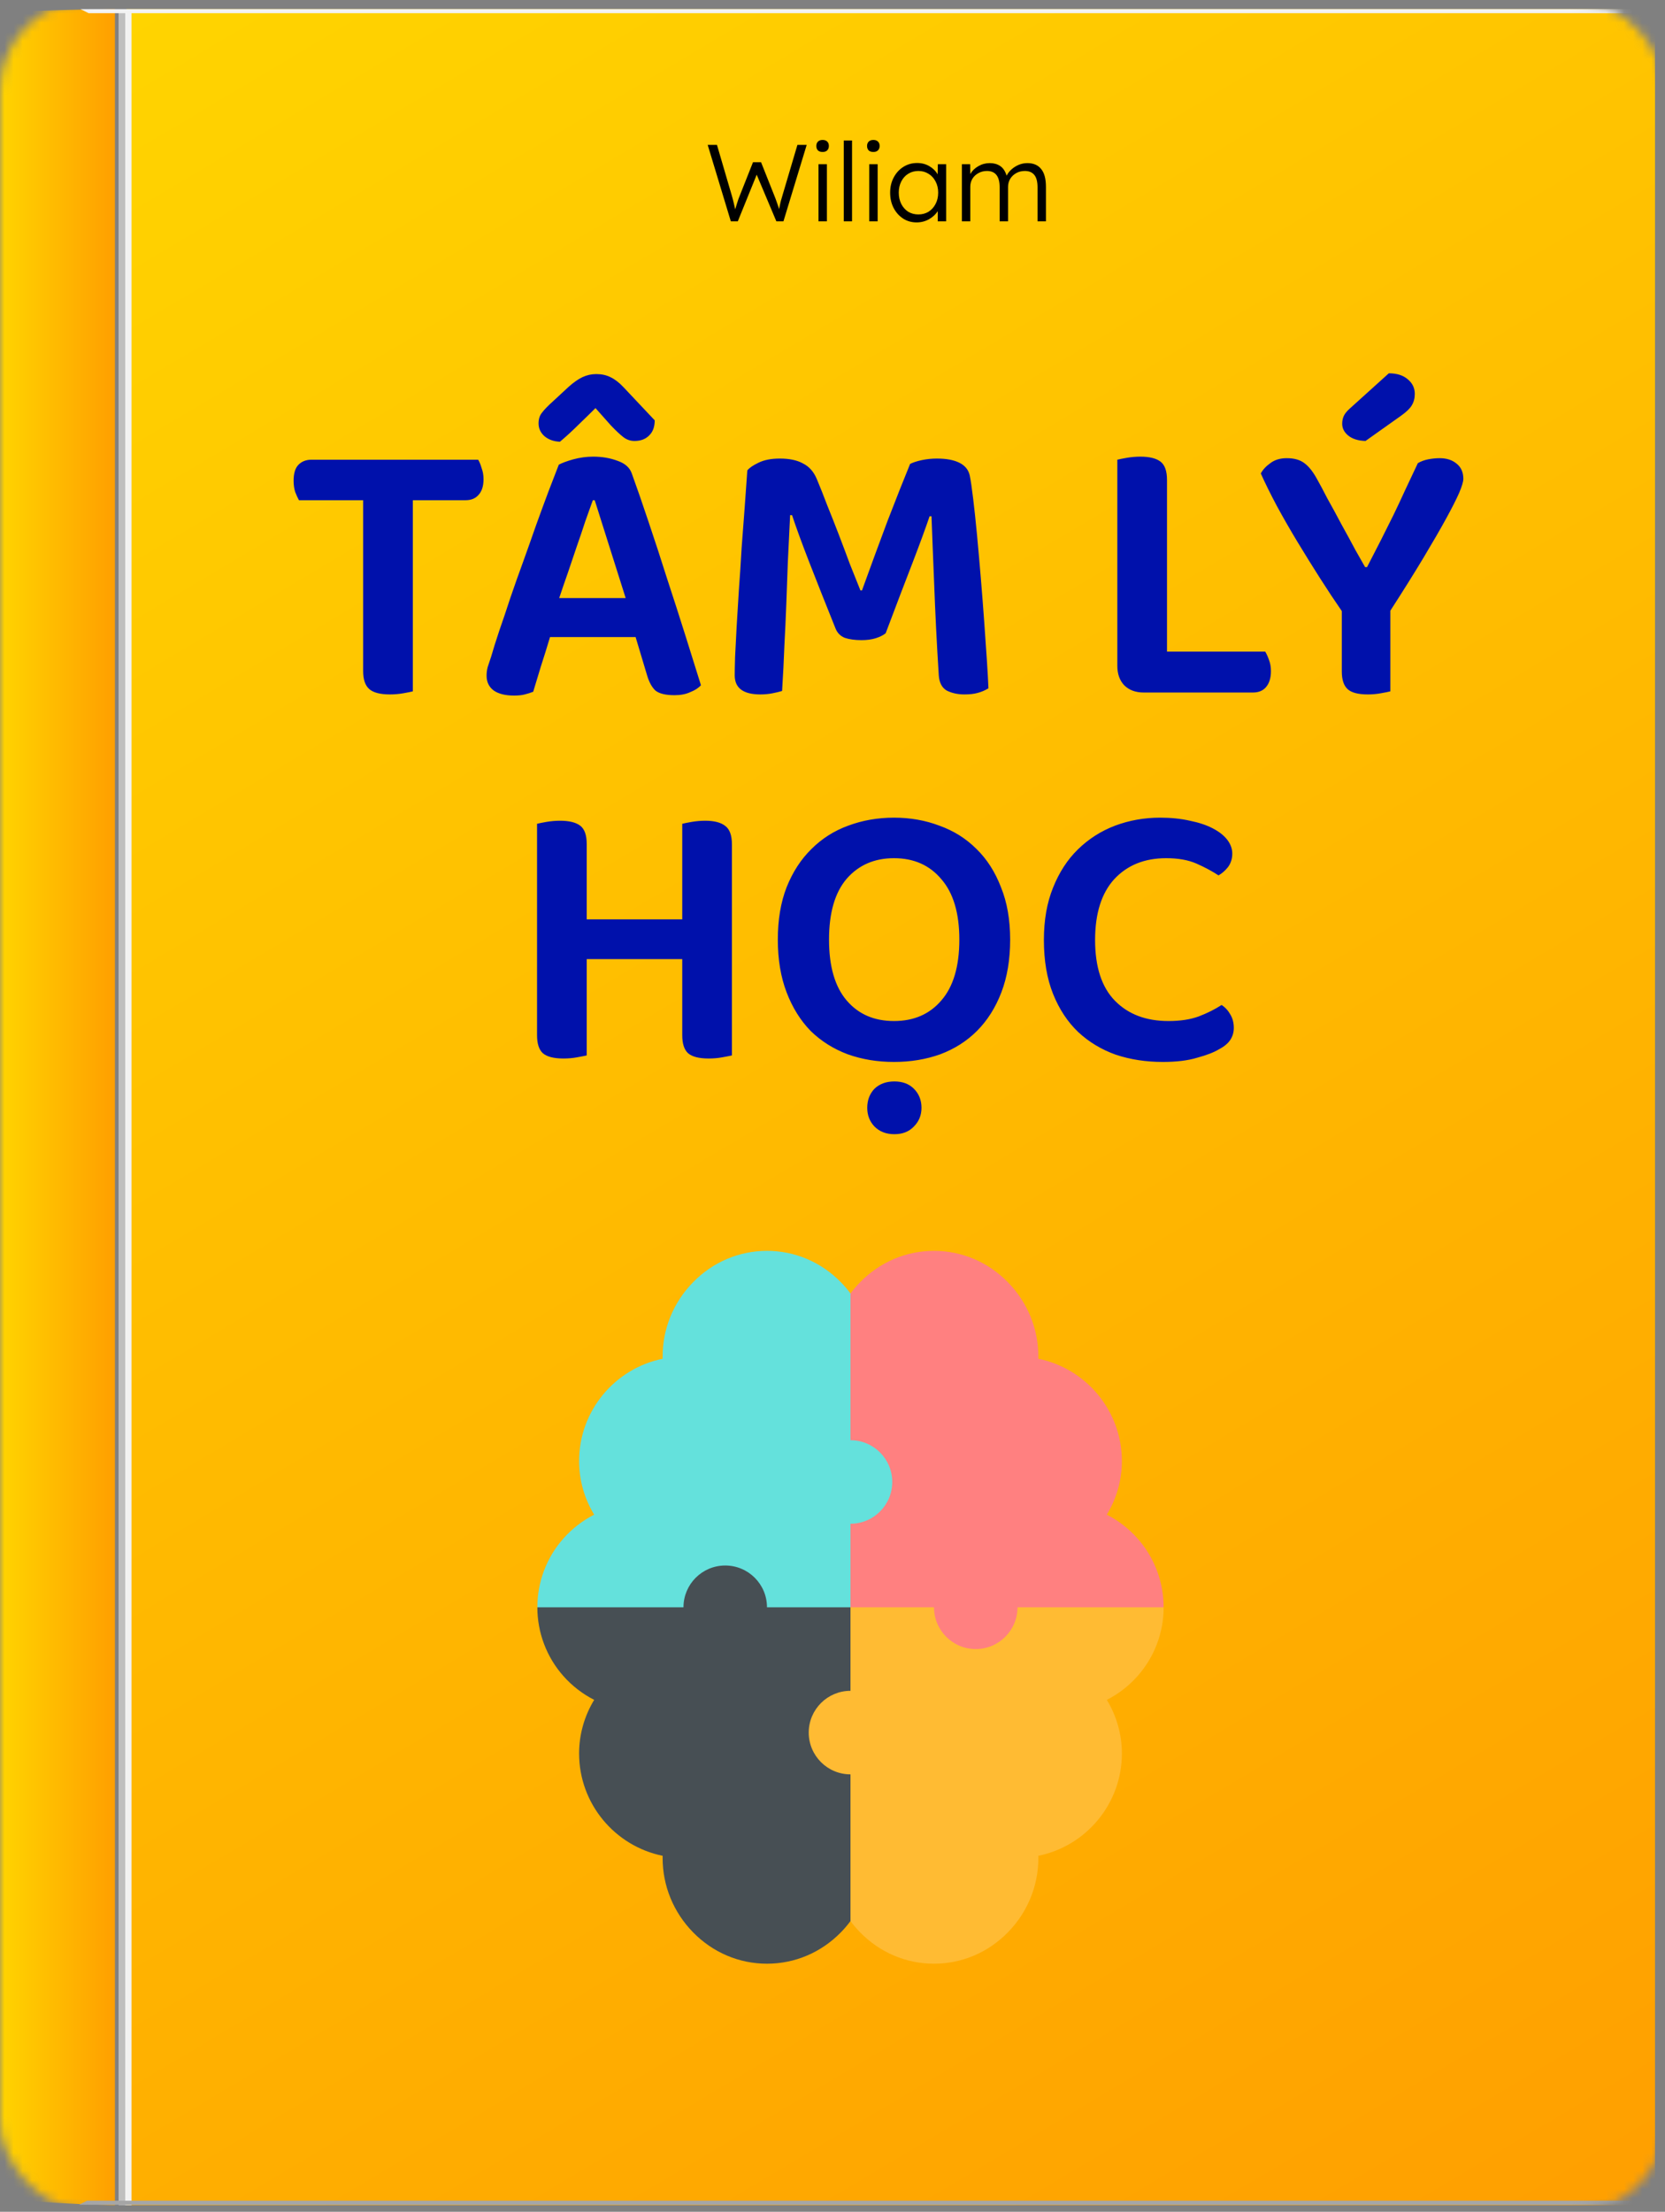 <svg width="183" height="243" viewBox="0 0 183 243" fill="none" xmlns="http://www.w3.org/2000/svg">
<rect x="0" y="0" width="183" height="243" fill="#808080" stroke="none"/>
<mask id="mask0_2_965" style="mask-type:alpha" maskUnits="userSpaceOnUse" x="0" y="0" width="183" height="243">
<rect width="183" height="243" rx="10" fill="#C4C4C4"/>
</mask>
<g mask="url(#mask0_2_965)">
<path d="M12.632 242.272C12.632 242.272 8.066 242.191 4.567 241.906C2.016 241.702 0 240.888 0 240.888V1.611C0 1.611 1.542 1.326 3.973 1.204C7.532 1.041 12.632 1 12.632 1V242.272Z" fill="url(#paint0_linear_2_965)"/>
<path d="M181.902 242.272H13.895V1H97.839H181.902V242.272Z" fill="url(#paint1_linear_2_965)"/>
<path d="M14.458 1.041H13.725V242.272H14.458V1.041Z" fill="#F2F2F2"/>
<path d="M13.766 1.041H13.033V242.272H13.766V1.041Z" fill="#BFBFBF"/>
<path d="M9.738 1.448H95.36H181.104L182 1H95.36H8.842L9.738 1.448Z" fill="#F2F2F2"/>
<path d="M9.568 241.784H95.19H180.934L181.83 242.232H95.19H8.672L9.568 241.784Z" fill="#A6A6A6"/>
<path d="M52.556 50.506C52.696 50.73 52.822 51.038 52.934 51.43C53.074 51.794 53.144 52.2 53.144 52.648C53.144 53.404 52.962 53.978 52.598 54.37C52.262 54.762 51.786 54.958 51.17 54.958H45.374V75.958C45.15 76.014 44.8 76.084 44.324 76.168C43.848 76.252 43.358 76.294 42.854 76.294C41.79 76.294 41.034 76.098 40.586 75.706C40.138 75.314 39.914 74.656 39.914 73.732V54.958H32.858C32.718 54.706 32.578 54.398 32.438 54.034C32.326 53.67 32.27 53.264 32.27 52.816C32.27 52.032 32.438 51.458 32.774 51.094C33.138 50.702 33.628 50.506 34.244 50.506H52.556ZM65.45 44.836C64.89 45.396 64.274 45.998 63.602 46.642C62.958 47.286 62.272 47.916 61.544 48.532C60.872 48.504 60.312 48.308 59.864 47.944C59.416 47.552 59.192 47.076 59.192 46.516C59.192 46.04 59.318 45.648 59.57 45.34C59.822 45.004 60.214 44.598 60.746 44.122L62.468 42.526C63.028 42.022 63.546 41.658 64.022 41.434C64.498 41.21 65.002 41.098 65.534 41.098C66.122 41.098 66.64 41.21 67.088 41.434C67.564 41.658 68.04 42.022 68.516 42.526L71.96 46.18C71.96 46.908 71.75 47.468 71.33 47.86C70.938 48.252 70.406 48.448 69.734 48.448C69.286 48.448 68.88 48.308 68.516 48.028C68.152 47.748 67.69 47.314 67.13 46.726L65.45 44.836ZM69.86 69.994H60.452C60.144 71.03 59.808 72.108 59.444 73.228C59.108 74.348 58.828 75.272 58.604 76C58.324 76.112 58.016 76.21 57.68 76.294C57.372 76.378 56.98 76.42 56.504 76.42C55.552 76.42 54.81 76.238 54.278 75.874C53.746 75.482 53.48 74.936 53.48 74.236C53.48 73.9 53.522 73.578 53.606 73.27C53.718 72.934 53.844 72.556 53.984 72.136C54.208 71.352 54.502 70.414 54.866 69.322C55.258 68.202 55.664 66.998 56.084 65.71C56.532 64.394 57.008 63.05 57.512 61.678C58.016 60.278 58.492 58.934 58.94 57.646C59.416 56.33 59.864 55.112 60.284 53.992C60.732 52.844 61.11 51.864 61.418 51.052C61.782 50.856 62.314 50.66 63.014 50.464C63.742 50.268 64.47 50.17 65.198 50.17C66.178 50.17 67.074 50.324 67.886 50.632C68.698 50.912 69.216 51.374 69.44 52.018C70 53.558 70.616 55.336 71.288 57.352C71.96 59.34 72.632 61.398 73.304 63.526C74.004 65.654 74.676 67.74 75.32 69.784C75.964 71.828 76.538 73.662 77.042 75.286C76.762 75.594 76.37 75.846 75.866 76.042C75.39 76.266 74.816 76.378 74.144 76.378C73.164 76.378 72.464 76.21 72.044 75.874C71.652 75.51 71.344 74.95 71.12 74.194L69.86 69.994ZM65.156 54.958C64.904 55.658 64.624 56.442 64.316 57.31C64.036 58.178 63.728 59.088 63.392 60.04C63.084 60.964 62.762 61.916 62.426 62.896C62.09 63.848 61.768 64.786 61.46 65.71H68.768L65.366 54.958H65.156ZM97.343 69.574C97.062 69.798 96.698 69.98 96.251 70.12C95.802 70.26 95.284 70.33 94.697 70.33C93.969 70.33 93.353 70.246 92.849 70.078C92.373 69.882 92.037 69.546 91.841 69.07C90.692 66.214 89.727 63.778 88.942 61.762C88.159 59.746 87.528 58.024 87.052 56.596H86.843C86.758 58.472 86.674 60.194 86.591 61.762C86.534 63.33 86.478 64.87 86.422 66.382C86.367 67.866 86.296 69.378 86.213 70.918C86.156 72.458 86.073 74.124 85.96 75.916C85.68 76 85.331 76.084 84.91 76.168C84.49 76.252 84.043 76.294 83.567 76.294C81.691 76.294 80.752 75.594 80.752 74.194C80.752 73.746 80.766 73.06 80.794 72.136C80.85 71.184 80.906 70.092 80.963 68.86C81.046 67.6 81.13 66.228 81.215 64.744C81.326 63.26 81.424 61.762 81.508 60.25C81.621 58.738 81.733 57.254 81.844 55.798C81.957 54.314 82.055 52.942 82.138 51.682C82.362 51.402 82.769 51.122 83.356 50.842C83.972 50.534 84.757 50.38 85.709 50.38C86.772 50.38 87.626 50.562 88.27 50.926C88.942 51.262 89.447 51.836 89.782 52.648C90.147 53.516 90.525 54.468 90.916 55.504C91.337 56.54 91.757 57.604 92.177 58.696C92.597 59.788 93.002 60.866 93.394 61.93C93.814 62.966 94.207 63.946 94.57 64.87H94.739C95.691 62.238 96.629 59.69 97.552 57.226C98.504 54.762 99.331 52.676 100.03 50.968C100.366 50.8 100.8 50.66 101.332 50.548C101.864 50.436 102.41 50.38 102.97 50.38C104.006 50.38 104.832 50.534 105.448 50.842C106.064 51.15 106.442 51.612 106.582 52.228C106.694 52.76 106.82 53.614 106.96 54.79C107.1 55.938 107.24 57.254 107.38 58.738C107.52 60.222 107.66 61.804 107.8 63.484C107.94 65.164 108.066 66.788 108.178 68.356C108.29 69.896 108.388 71.31 108.472 72.598C108.556 73.886 108.612 74.894 108.64 75.622C108.276 75.846 107.884 76.014 107.464 76.126C107.072 76.238 106.582 76.294 105.994 76.294C105.266 76.294 104.622 76.154 104.062 75.874C103.53 75.566 103.236 75.006 103.18 74.194C103.068 72.43 102.97 70.708 102.886 69.028C102.802 67.32 102.732 65.71 102.676 64.198C102.62 62.686 102.564 61.3 102.508 60.04C102.452 58.752 102.41 57.646 102.382 56.722H102.172C101.724 58.038 101.108 59.718 100.324 61.762C99.54 63.778 98.546 66.382 97.343 69.574ZM125.703 76.084C124.807 76.084 124.093 75.818 123.561 75.286C123.057 74.754 122.805 74.04 122.805 73.144V50.506C123.029 50.45 123.379 50.38 123.855 50.296C124.359 50.212 124.849 50.17 125.325 50.17C126.333 50.17 127.075 50.352 127.551 50.716C128.027 51.08 128.265 51.752 128.265 52.732V71.59H139.059C139.199 71.814 139.339 72.122 139.479 72.514C139.619 72.878 139.689 73.284 139.689 73.732C139.689 74.488 139.507 75.076 139.143 75.496C138.807 75.888 138.331 76.084 137.715 76.084H125.703ZM160.834 52.606C160.834 52.914 160.68 53.432 160.372 54.16C160.064 54.86 159.588 55.798 158.944 56.974C158.3 58.15 157.474 59.578 156.466 61.258C155.458 62.938 154.24 64.884 152.812 67.096V75.958C152.588 76.014 152.238 76.084 151.762 76.168C151.314 76.252 150.838 76.294 150.334 76.294C149.27 76.294 148.528 76.098 148.108 75.706C147.688 75.314 147.478 74.67 147.478 73.774V67.138C146.722 66.046 145.924 64.842 145.084 63.526C144.244 62.21 143.418 60.88 142.606 59.536C141.794 58.192 141.038 56.876 140.338 55.588C139.638 54.272 139.05 53.082 138.574 52.018C138.798 51.598 139.148 51.22 139.624 50.884C140.1 50.52 140.702 50.338 141.43 50.338C142.242 50.338 142.886 50.52 143.362 50.884C143.866 51.248 144.356 51.878 144.832 52.774C145.056 53.166 145.406 53.824 145.882 54.748C146.386 55.644 146.904 56.596 147.436 57.604C147.996 58.612 148.514 59.564 148.99 60.46C149.494 61.356 149.844 61.972 150.04 62.308H150.25C150.782 61.272 151.286 60.292 151.762 59.368C152.238 58.416 152.7 57.492 153.148 56.596C153.596 55.672 154.03 54.748 154.45 53.824C154.898 52.872 155.36 51.892 155.836 50.884C156.172 50.688 156.55 50.548 156.97 50.464C157.418 50.38 157.838 50.338 158.23 50.338C158.986 50.338 159.602 50.534 160.078 50.926C160.582 51.318 160.834 51.878 160.834 52.606ZM152.644 41.014C153.54 41.014 154.24 41.238 154.744 41.686C155.248 42.106 155.5 42.638 155.5 43.282C155.5 43.758 155.388 44.178 155.164 44.542C154.968 44.878 154.576 45.256 153.988 45.676L150.082 48.448C149.27 48.42 148.64 48.224 148.192 47.86C147.744 47.496 147.52 47.062 147.52 46.558C147.52 46.25 147.576 45.97 147.688 45.718C147.8 45.466 148.01 45.2 148.318 44.92L152.644 41.014ZM64.486 115.958C64.234 116.014 63.87 116.084 63.394 116.168C62.946 116.252 62.456 116.294 61.924 116.294C60.86 116.294 60.104 116.098 59.656 115.706C59.236 115.314 59.026 114.656 59.026 113.732V90.506C59.25 90.45 59.6 90.38 60.076 90.296C60.58 90.212 61.07 90.17 61.546 90.17C62.554 90.17 63.296 90.352 63.772 90.716C64.248 91.08 64.486 91.752 64.486 92.732V101.006H74.986V90.506C75.21 90.45 75.56 90.38 76.036 90.296C76.54 90.212 77.03 90.17 77.506 90.17C78.514 90.17 79.256 90.366 79.732 90.758C80.208 91.122 80.446 91.794 80.446 92.774V115.958C80.194 116.014 79.83 116.084 79.354 116.168C78.906 116.252 78.416 116.294 77.884 116.294C76.82 116.294 76.064 116.098 75.616 115.706C75.196 115.314 74.986 114.656 74.986 113.732V105.374H64.486V115.958ZM111.026 103.232C111.026 105.416 110.704 107.348 110.06 109.028C109.416 110.708 108.52 112.122 107.372 113.27C106.252 114.39 104.908 115.244 103.34 115.832C101.772 116.392 100.078 116.672 98.258 116.672C96.438 116.672 94.744 116.392 93.176 115.832C91.608 115.244 90.25 114.39 89.102 113.27C87.982 112.122 87.1 110.708 86.456 109.028C85.812 107.348 85.49 105.416 85.49 103.232C85.49 101.048 85.812 99.13 86.456 97.478C87.128 95.798 88.038 94.398 89.186 93.278C90.334 92.13 91.678 91.276 93.218 90.716C94.786 90.128 96.466 89.834 98.258 89.834C100.05 89.834 101.716 90.128 103.256 90.716C104.824 91.276 106.182 92.13 107.33 93.278C108.478 94.398 109.374 95.798 110.018 97.478C110.69 99.13 111.026 101.048 111.026 103.232ZM105.44 103.232C105.44 100.32 104.782 98.108 103.466 96.596C102.178 95.056 100.442 94.286 98.258 94.286C96.102 94.286 94.366 95.042 93.05 96.554C91.762 98.066 91.118 100.292 91.118 103.232C91.118 106.172 91.762 108.398 93.05 109.91C94.338 111.422 96.074 112.178 98.258 112.178C100.442 112.178 102.178 111.422 103.466 109.91C104.782 108.398 105.44 106.172 105.44 103.232ZM101.282 121.712C101.282 122.524 101.002 123.21 100.442 123.77C99.91 124.33 99.196 124.61 98.3 124.61C97.404 124.61 96.676 124.33 96.116 123.77C95.584 123.21 95.318 122.524 95.318 121.712C95.318 120.872 95.584 120.172 96.116 119.612C96.676 119.08 97.404 118.814 98.3 118.814C99.196 118.814 99.91 119.08 100.442 119.612C101.002 120.172 101.282 120.872 101.282 121.712ZM135.44 93.782C135.44 94.342 135.286 94.832 134.978 95.252C134.67 95.644 134.32 95.952 133.928 96.176C133.2 95.7 132.388 95.266 131.492 94.874C130.596 94.482 129.49 94.286 128.174 94.286C125.794 94.286 123.89 95.056 122.462 96.596C121.062 98.136 120.362 100.362 120.362 103.274C120.362 106.242 121.09 108.468 122.546 109.952C124.002 111.436 125.962 112.178 128.426 112.178C129.714 112.178 130.82 112.01 131.744 111.674C132.696 111.31 133.536 110.89 134.264 110.414C134.656 110.666 134.978 111.016 135.23 111.464C135.482 111.884 135.608 112.374 135.608 112.934C135.608 113.41 135.482 113.844 135.23 114.236C134.978 114.628 134.558 114.978 133.97 115.286C133.41 115.622 132.612 115.93 131.576 116.21C130.568 116.518 129.308 116.672 127.796 116.672C125.948 116.672 124.226 116.406 122.63 115.874C121.062 115.314 119.69 114.488 118.514 113.396C117.338 112.276 116.414 110.876 115.742 109.196C115.07 107.516 114.734 105.542 114.734 103.274C114.734 101.09 115.07 99.172 115.742 97.52C116.414 95.84 117.324 94.44 118.472 93.32C119.648 92.172 121.006 91.304 122.546 90.716C124.114 90.128 125.766 89.834 127.502 89.834C128.706 89.834 129.798 89.946 130.778 90.17C131.758 90.366 132.598 90.646 133.298 91.01C133.998 91.374 134.53 91.794 134.894 92.27C135.258 92.746 135.44 93.25 135.44 93.782Z" fill="#0011AB"/>
<g clip-path="url(#clip0_2_965)">
<path d="M127.895 176.586L111.833 183.469L93.477 176.586L88.888 158.23L93.477 142.112C93.795 141.682 94.144 141.27 94.525 140.882C96.703 138.653 99.59 137.426 102.655 137.426C105.721 137.426 108.607 138.653 110.785 140.882C112.941 143.086 114.128 145.988 114.128 149.052C114.128 149.128 114.126 149.205 114.125 149.281C119.356 150.346 123.306 154.982 123.306 160.524C123.306 162.62 122.723 164.648 121.649 166.41C122.925 167.062 124.077 167.949 125.037 169.037C126.881 171.12 127.895 173.8 127.895 176.586Z" fill="#FF8080"/>
<path d="M95.772 194.942L93.477 211.06C93.159 211.49 92.81 211.901 92.429 212.29C90.251 214.518 87.365 215.745 84.299 215.745C81.234 215.745 78.347 214.518 76.169 212.29C74.014 210.085 72.827 207.184 72.827 204.12C72.827 204.043 72.828 203.967 72.83 203.89C67.598 202.826 63.649 198.189 63.649 192.647C63.649 190.552 64.232 188.523 65.305 186.759C64.03 186.109 62.878 185.222 61.917 184.135C60.074 182.051 59.06 179.37 59.06 176.586L75.121 167.408L93.477 176.586L95.772 194.942Z" fill="#474F54"/>
<path d="M98.066 162.819C98.066 165.353 96.012 167.408 93.477 167.408V176.586H84.299C84.299 174.051 82.245 171.997 79.71 171.997C77.176 171.997 75.121 174.051 75.121 176.586H59.06C59.06 173.8 60.074 171.12 61.917 169.037C62.878 167.949 64.03 167.062 65.305 166.41C64.232 164.648 63.649 162.62 63.649 160.524C63.649 154.982 67.598 150.346 72.83 149.281C72.828 149.205 72.827 149.128 72.827 149.052C72.827 145.988 74.014 143.086 76.169 140.882C78.347 138.653 81.234 137.426 84.299 137.426C87.365 137.426 90.251 138.653 92.429 140.882C92.81 141.27 93.159 141.682 93.477 142.112V158.23C96.012 158.23 98.066 160.284 98.066 162.819Z" fill="#64E1DC"/>
<path d="M127.895 176.586C127.895 179.37 126.881 182.051 125.037 184.135C124.077 185.222 122.925 186.109 121.649 186.759C122.723 188.523 123.306 190.552 123.306 192.647C123.306 198.189 119.356 202.826 114.125 203.89C114.126 203.967 114.128 204.043 114.128 204.12C114.128 207.184 112.941 210.085 110.785 212.29C108.607 214.518 105.721 215.745 102.655 215.745C99.59 215.745 96.703 214.518 94.525 212.29C94.144 211.901 93.795 211.49 93.477 211.06V194.942C90.943 194.942 88.888 192.887 88.888 190.353C88.888 187.818 90.943 185.764 93.477 185.764V176.586H102.655C102.655 179.12 104.71 181.175 107.244 181.175C109.779 181.175 111.833 179.12 111.833 176.586H127.895Z" fill="#FFBB33"/>
</g>
<path d="M80.325 24.316L77.781 15.916H78.801L80.421 21.448C80.509 21.744 80.581 22.016 80.637 22.264C80.701 22.512 80.757 22.756 80.805 22.996C80.877 22.748 80.941 22.54 80.997 22.372C81.053 22.196 81.105 22.036 81.153 21.892C81.209 21.748 81.273 21.584 81.345 21.4L82.761 17.824H83.649L85.089 21.448C85.201 21.72 85.297 21.976 85.377 22.216C85.465 22.448 85.549 22.7 85.629 22.972C85.669 22.78 85.701 22.624 85.725 22.504C85.749 22.376 85.781 22.236 85.821 22.084C85.869 21.924 85.937 21.692 86.025 21.388L87.645 15.916H88.665L86.109 24.316H85.329L83.169 19.192L81.093 24.316H80.325ZM90.417 16.696C90.193 16.696 90.021 16.64 89.901 16.528C89.781 16.408 89.721 16.244 89.721 16.036C89.721 15.836 89.781 15.676 89.901 15.556C90.021 15.436 90.193 15.376 90.417 15.376C90.633 15.376 90.801 15.436 90.921 15.556C91.041 15.668 91.101 15.828 91.101 16.036C91.101 16.236 91.041 16.396 90.921 16.516C90.801 16.636 90.633 16.696 90.417 16.696ZM89.961 24.316V18.04H90.885V24.316H89.961ZM92.737 24.316V15.436H93.648V24.316H92.737ZM95.996 16.696C95.772 16.696 95.6 16.64 95.48 16.528C95.359 16.408 95.299 16.244 95.299 16.036C95.299 15.836 95.359 15.676 95.48 15.556C95.6 15.436 95.772 15.376 95.996 15.376C96.212 15.376 96.379 15.436 96.499 15.556C96.62 15.668 96.68 15.828 96.68 16.036C96.68 16.236 96.62 16.396 96.499 16.516C96.379 16.636 96.212 16.696 95.996 16.696ZM95.54 24.316V18.04H96.463V24.316H95.54ZM100.739 24.436C100.195 24.436 99.703 24.296 99.263 24.016C98.823 23.728 98.475 23.34 98.219 22.852C97.963 22.356 97.835 21.796 97.835 21.172C97.835 20.54 97.967 19.98 98.231 19.492C98.495 18.996 98.851 18.608 99.299 18.328C99.747 18.048 100.247 17.908 100.799 17.908C101.303 17.908 101.751 18.024 102.143 18.256C102.543 18.488 102.847 18.788 103.055 19.156L103.079 18.04H103.991V24.316H103.067V23.2C102.843 23.552 102.523 23.848 102.107 24.088C101.691 24.32 101.235 24.436 100.739 24.436ZM100.943 23.56C101.359 23.56 101.731 23.46 102.059 23.26C102.387 23.052 102.643 22.768 102.827 22.408C103.019 22.048 103.115 21.632 103.115 21.16C103.115 20.704 103.019 20.296 102.827 19.936C102.643 19.576 102.387 19.296 102.059 19.096C101.731 18.888 101.359 18.784 100.943 18.784C100.519 18.784 100.143 18.888 99.815 19.096C99.495 19.296 99.243 19.576 99.059 19.936C98.875 20.296 98.783 20.704 98.783 21.16C98.783 21.624 98.875 22.04 99.059 22.408C99.243 22.768 99.495 23.052 99.815 23.26C100.143 23.46 100.519 23.56 100.943 23.56ZM105.72 24.316V18.04H106.632L106.644 19.12C106.852 18.76 107.148 18.472 107.532 18.256C107.916 18.032 108.332 17.92 108.78 17.92C109.228 17.92 109.608 18.024 109.92 18.232C110.24 18.44 110.48 18.796 110.64 19.3C110.76 19.052 110.936 18.824 111.168 18.616C111.4 18.408 111.664 18.24 111.96 18.112C112.264 17.984 112.584 17.92 112.92 17.92C113.584 17.92 114.088 18.136 114.432 18.568C114.784 18.992 114.96 19.648 114.96 20.536V24.316H114.036V20.584C114.036 19.968 113.92 19.516 113.688 19.228C113.456 18.932 113.108 18.784 112.644 18.784C112.284 18.784 111.964 18.864 111.684 19.024C111.404 19.184 111.184 19.396 111.024 19.66C110.872 19.924 110.796 20.212 110.796 20.524V24.316H109.872V20.572C109.872 19.38 109.408 18.784 108.48 18.784C108.128 18.784 107.812 18.864 107.532 19.024C107.252 19.176 107.032 19.384 106.872 19.648C106.72 19.912 106.644 20.2 106.644 20.512V24.316H105.72Z" fill="black"/>
</g>
<defs>
<linearGradient id="paint0_linear_2_965" x1="-0.01" y1="121.648" x2="12.64" y2="121.648" gradientUnits="userSpaceOnUse">
<stop stop-color="#FFD400"/>
<stop offset="1" stop-color="#FF9F00"/>
</linearGradient>
<linearGradient id="paint1_linear_2_965" x1="169.577" y1="249.621" x2="19.599" y2="-2.38" gradientUnits="userSpaceOnUse">
<stop stop-color="#FF9F00"/>
<stop offset="1" stop-color="#FFD400"/>
</linearGradient>
<clipPath id="clip0_2_965">
<rect width="78.319" height="78.319" fill="white" transform="translate(54.318 137.426)"/>
</clipPath>
</defs>
</svg>
